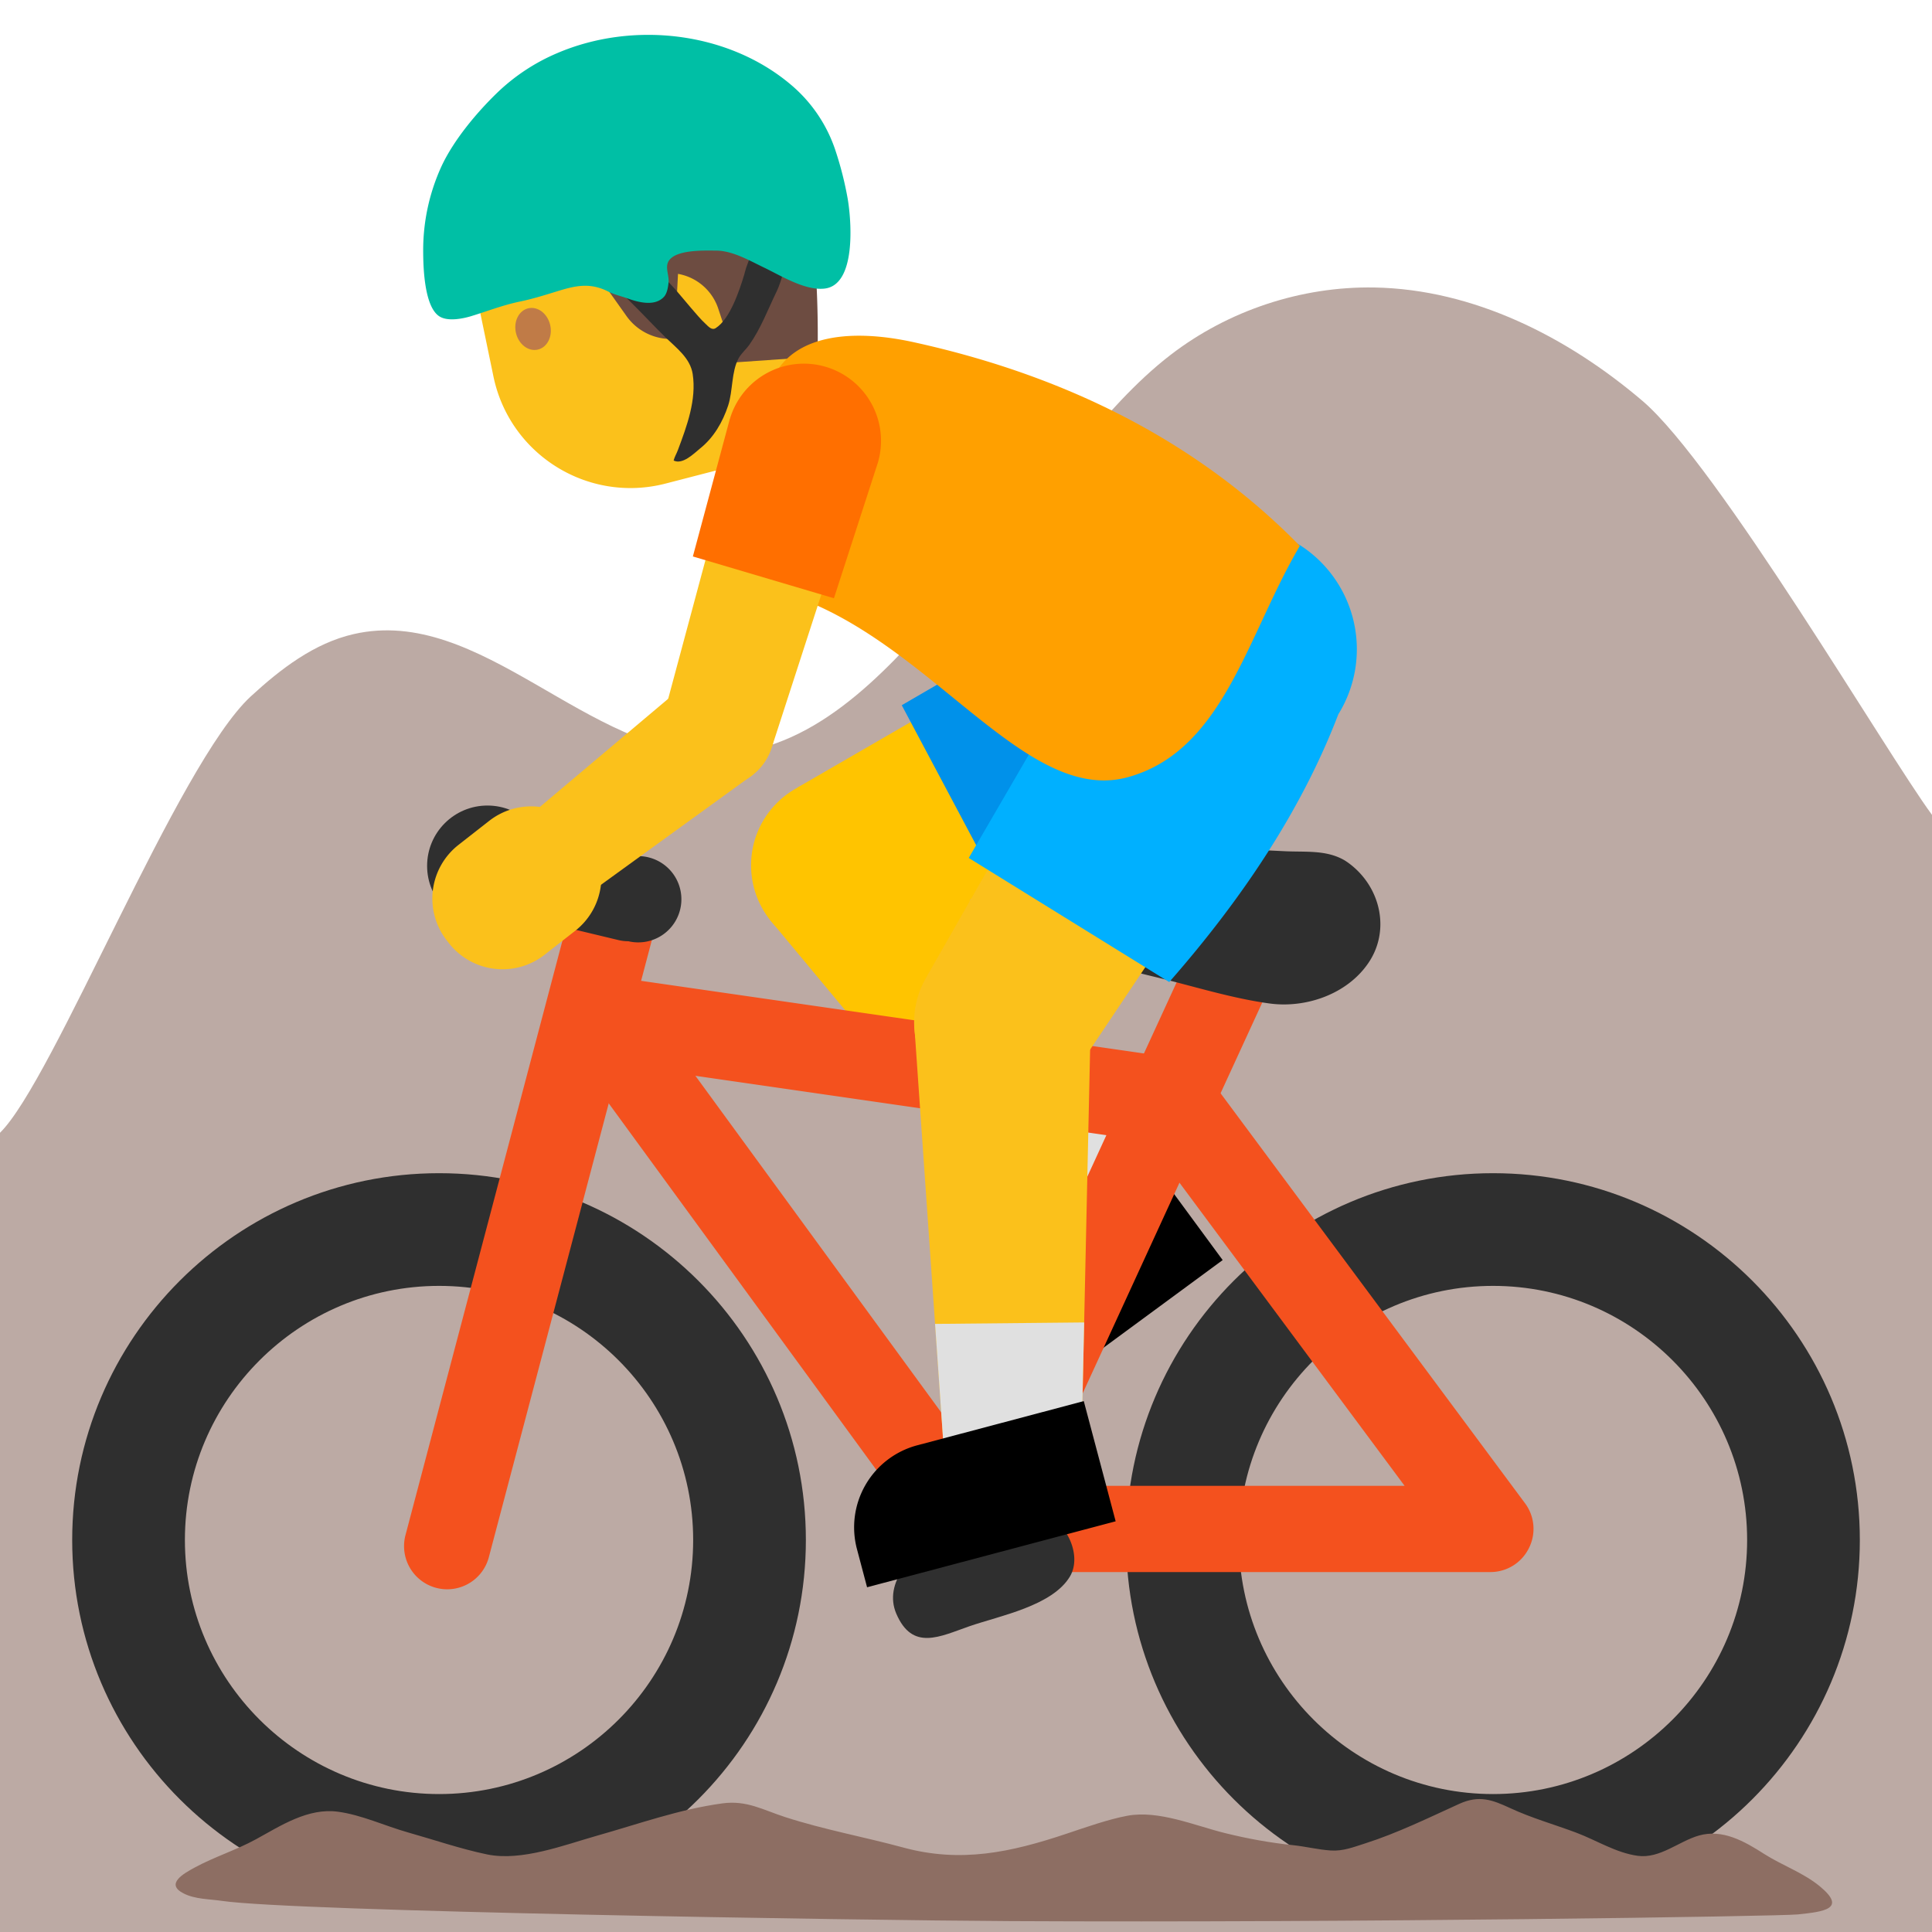 <svg xmlns="http://www.w3.org/2000/svg" viewBox="0 0 128 128"><g id="Layer_2"><path d="M128 53.986c-3.002-4.061-14.199-23.184-19.19-27.433s-11.2-7.389-17.753-7.506c-4.832-.086-9.677 1.519-13.506 4.467-2.345 1.806-4.29 4.07-6.216 6.317L62.454 40.19c-3.989 4.653-8.758 9.689-14.886 9.763-8.647.104-15.704-9.872-24.135-7.943-2.617.599-4.835 2.304-6.811 4.122C11.756 50.608 3.554 71.567 0 75.048V128h128V53.986z" fill="#bcaaa4"/><g><path d="M81.005 83.483L67.281 93.58l-1.549-2.106a5.624 5.624 0 0 1 1.197-7.863l9.195-6.765 4.881 6.637z"/><path fill="#ffc400" d="M58.347 62.494l-5.491-10.329 25.053-14.493 6.465 12.162z"/><path fill="#ffc400" d="M76.125 76.846l-7.372 5.421L50.988 60.91l9.411-6.924z"/><circle cx="55.602" cy="57.329" r="5.842" fill="#ffc400"/><circle cx="81.141" cy="43.753" r="6.886" fill="#fbc11b"/><path fill="#e0e0e0" d="M71.609 70.28l-7.958 5.853 5.102 6.134 7.372-5.421z"/><path d="M88.498 39.846a8.194 8.194 0 0 0-11.08-3.389l-.003-.005-17.671 10.271 7.333 13.794 18.033-9.591a8.193 8.193 0 0 0 3.388-11.08z" fill="#0091ea"/></g><g><path d="M98.918 126.33c-13.4 0-24.307-10.901-24.307-24.302s10.906-24.301 24.307-24.301 24.301 10.9 24.301 24.301c0 13.401-10.901 24.302-24.301 24.302zm0-41.137c-9.283 0-16.834 7.555-16.834 16.834 0 9.284 7.551 16.834 16.834 16.834 9.279 0 16.834-7.55 16.834-16.834 0-9.279-7.555-16.834-16.834-16.834z" fill="#2f2f2f"/><path d="M29.092 126.33c-13.4 0-24.309-10.901-24.309-24.302s10.908-24.301 24.309-24.301c13.398 0 24.299 10.9 24.299 24.301 0 13.401-10.901 24.302-24.299 24.302zm0-41.137c-9.275 0-16.842 7.555-16.842 16.834 0 9.284 7.566 16.834 16.842 16.834 9.281 0 16.832-7.55 16.832-16.834 0-9.279-7.551-16.834-16.832-16.834z" fill="#2f2f2f"/><path d="M77.699 75.818c-.137 0-.273-.013-.412-.033l-37.932-5.48a2.851 2.851 0 0 1-2.42-3.234c.225-1.562 1.711-2.654 3.238-2.421l37.93 5.479a2.855 2.855 0 0 1 2.418 3.238 2.858 2.858 0 0 1-2.822 2.451z" fill="#f4511e"/><path d="M64.457 104.153a2.874 2.874 0 0 1-2.309-1.171L37.455 69.163a2.853 2.853 0 0 1 .621-3.992 2.86 2.86 0 0 1 3.992.621l21.826 29.886 15.672-34.102a2.858 2.858 0 1 1 5.191 2.388L67.053 102.49a2.86 2.86 0 0 1-2.596 1.663z" fill="#f4511e"/><path d="M98.742 104.153H64.457a2.857 2.857 0 0 1 0-5.712h28.602L75.4 74.664a2.86 2.86 0 0 1 4.592-3.409l21.041 28.335c.648.867.748 2.025.256 2.988a2.839 2.839 0 0 1-2.547 1.575z" fill="#f4511e"/><path d="M89.047 56.979c-1.201-.679-2.537-.517-3.918-.583-1.67-.08-3.354-.159-5.025-.263-2.791-.179-5.617.042-8.383-.108-1.6-.092-3.129 1.096-3.68 2.529-.746 1.95.574 3.179 2.225 4.071 2.035 1.104 4.312 1.625 6.535 2.167 2.416.588 4.836 1.354 7.316 1.692 2.408.325 5.129-.617 6.533-2.671 1.459-2.125.85-4.963-1.18-6.542a4.196 4.196 0 0 0-.423-.292z" fill-rule="evenodd" clip-rule="evenodd" fill="#2f2f2f"/><path d="M65.887 100.886c-.254.092-.504.179-.746.25-.988.296-2.063.5-3 .913-1.738.767-3.617 2.834-2.764 4.85 1.072 2.513 2.889 1.525 4.867.838 1.975-.684 5.477-1.338 6.643-3.292.863-1.45-.324-3.871-1.979-4.142-1.004-.167-2.043.233-3.021.583z" fill-rule="evenodd" clip-rule="evenodd" fill="#2f2f2f"/><path d="M12.907 123.725c1.308-.709 2.74-1.15 4.05-1.868 1.657-.908 3.454-2.094 5.436-1.826 1.548.207 3.113.939 4.619 1.366 1.747.493 3.488 1.094 5.26 1.463 2.292.472 5.114-.627 7.293-1.244 2.746-.775 5.449-1.751 8.293-2.137 1.619-.222 2.685.432 4.178.913 2.576.831 5.217 1.308 7.816 2.014 3.797 1.028 7.094.328 10.816-.92 1.286-.431 2.786-.958 4.014-1.186 2.082-.389 4.471.651 6.483 1.148 1.512.373 2.987.641 4.516.801.835.088 1.648.296 2.489.351.816.054 1.51-.228 2.275-.47 2.143-.684 4.188-1.691 6.242-2.623 1.312-.593 2.174-.267 3.375.288 1.406.655 2.914 1.078 4.372 1.625 1.329.499 2.646 1.344 4.077 1.533 1.464.197 2.706-.959 4.042-1.343 1.573-.451 3.028.384 4.343 1.228 1.19.756 2.57 1.231 3.662 2.127 1.848 1.52.236 1.691-1.446 1.87-1.151.124-29.518.562-52.187.444-10.196-.055-47.498-.643-52.218-1.34-.836-.125-1.778-.102-2.547-.497-1.232-.626.005-1.316.747-1.717z" fill="#8d6e63"/><path d="M29.631 105.295a2.86 2.86 0 0 1-2.767-3.588L38.06 59.304c.412-1.525 1.979-2.438 3.49-2.033a2.854 2.854 0 0 1 2.039 3.492l-11.201 42.403a2.855 2.855 0 0 1-2.757 2.129z" fill="#f4511e"/><path d="M41.627 62.359c-.225 0-.443-.025-.666-.08l-8.896-2.133a2.853 2.853 0 0 1-2.113-3.446 2.865 2.865 0 0 1 3.445-2.113l8.896 2.133a2.858 2.858 0 1 1-.666 5.639z" fill="#2f2f2f"/><circle cx="32.295" cy="57.367" r="3.998" fill-rule="evenodd" clip-rule="evenodd" fill="#2f2f2f"/></g><g><path fill="#fbc11b" d="M71.378 70.8l-9.947-6.156 14.341-25.14 11.711 7.248z"/><path fill="#fbc11b" d="M71.654 95.582l-9.15.089-1.928-27.713 11.684-.115z"/><circle cx="66.404" cy="67.722" r="5.842" fill="#fbc11b"/><circle cx="81.627" cy="43.128" r="6.886" fill="#fbc11b"/><path fill="#e0e0e0" d="M71.828 87.615l-9.878.097.554 7.959 9.15-.089z"/><path d="M86.014 36.047a8.193 8.193 0 0 0-11.278 2.654l-.005-.003-10.549 18.144 13.283 8.222c4.936-5.628 8.814-11.507 11.202-17.739a8.192 8.192 0 0 0-2.653-11.278z" fill="#00b0ff"/><path d="M73.915 100.79l-16.469 4.37-.67-2.527a5.623 5.623 0 0 1 3.994-6.878l11.033-2.928 2.112 7.963z"/></g><g><path id="XMLID_1835_" d="M53.303 22.308l2.794 8.163a2.74 2.74 0 0 1-1.705 3.48l-2.162.74a2.74 2.74 0 0 1-3.256-1.216l-7.82-13.459 12.149 2.292z" fill="#fbc11b"/><path id="XMLID_1834_" d="M50.888 12.224l4.25 16.956-11.04 2.857c-5.132 1.328-10.332-1.908-11.407-7.099l-1.303-6.29C30.183 12.832 34.26 7.246 40.166 6.62l2.345-.249a7.79 7.79 0 0 1 8.377 5.853z" fill="#fbc11b"/><path id="XMLID_1833_" d="M54.164 23.629l-5.397.375-1.182-3.56a3.432 3.432 0 0 0-2.664-2.299h-.001l-.225 4.305a3.607 3.607 0 0 1-3.189-1.512l-1.448-2.041a3.349 3.349 0 0 0-2.728-1.411l-6.117-.007s-1.959-8.018 5.706-10.964a41.566 41.566 0 0 1 3.939-1.286c5.98-1.64 12.022 2.412 12.797 8.564v.002c.41 3.259.58 6.549.509 9.833v.001z" fill="#6d4c41"/><path id="XMLID_1832_" d="M36.451 21.534c.174.755-.192 1.484-.82 1.628-.625.144-1.274-.352-1.448-1.107-.174-.757.194-1.487.818-1.63.629-.144 1.276.352 1.45 1.109" fill="#c07b47"/></g><path d="M51.155 25.179a214.68 214.68 0 0 1-2.378 5.129c-1.471 3.112-.266 7.892 3.37 9.046 9.471 3.006 15.736 14.033 22.593 12.132 6.337-1.757 7.887-9.404 11.378-15.321-6.361-6.493-14.84-11.137-25.588-13.494-4.073-.894-8.03-.539-9.375 2.508z" fill="#ffa000"/><g><path id="XMLID_1831_" fill="#fbc11b" d="M34.855 54.231l3.985 5.096 11.051-8.007-4.602-5.884z"/><path fill="#fbc11b" d="M51.15 49.462l-7.162-2.121 5.102-18.983 8.121 2.406z"/><circle cx="47.569" cy="48.402" r="3.735" fill="#fbc11b"/><path d="M29.74 62.485l-.137-.175a4.513 4.513 0 0 1 .774-6.335l2.035-1.592a4.513 4.513 0 0 1 6.335.774l.137.175a4.513 4.513 0 0 1-.774 6.335l-2.035 1.592a4.514 4.514 0 0 1-6.335-.774z" fill="#fbc11b"/><circle cx="53.152" cy="29.561" r="4.233" fill="#fbc11b"/><path d="M54.711 24.304a5.112 5.112 0 0 0-6.353 3.449l-.004-.001-2.45 9.115 9.346 2.768 2.91-8.978a5.112 5.112 0 0 0-3.449-6.353z" fill="#ff6f00"/></g><g><path d="M41.927 20.154c.732.724 1.433 1.482 2.171 2.203.714.697 1.634 1.368 1.795 2.425.26 1.708-.384 3.442-.974 5.018-.084.236-.23.465-.289.711.597.296 1.344-.465 1.748-.795.911-.727 1.503-1.755 1.863-2.846.32-.973.21-2.247.695-3.136.182-.327.478-.573.696-.872.769-1.088 1.227-2.318 1.8-3.506.226-.461.384-.99.502-1.489.06-.246.158-.744.027-.987-.118-.222-.51-.273-.725-.34-.118-.037-1.325-.421-1.375-.236-.111.431-.202.859-.363 1.263-.092.215-.134.445-.202.667-.309 1.01-.927 2.897-1.872 3.5-.259.172-.482-.091-.674-.273-.347-.32-.639-.684-.949-1.037-.594-.69-1.17-1.435-1.833-2.051-.259-.243-.482-.515-.725-.775-.185-.202-.3-.394-.619-.36-.205.027-.418.253-.587.367-.366.253-.753.458-1.07.788-.098.098-.259.219-.319.34-.085.185-.055.105.084.239.394.394.792.785 1.195 1.182z" fill="#2f2f2f"/><path d="M36.913 3.522a13.126 13.126 0 0 0-3.956 2.607c-1.375 1.327-2.914 3.166-3.719 4.914a13.346 13.346 0 0 0-1.201 5.534c0 1.027.051 3.756 1.088 4.392.552.34 1.528.149 2.104-.027 1.078-.33 2.116-.738 3.236-.967.819-.169 1.621-.421 2.419-.667 1.247-.387 2.199-.606 3.42.01.417.209.824.296 1.26.448.71.259 1.816.562 2.425-.101.212-.229.276-.654.306-.967.033-.401-.166-.825-.076-1.206.243-.984 2.423-.893 3.217-.889 1.096.003 2.201.653 3.17 1.118 1.129.539 2.708 1.536 4.002 1.401 2.138-.215 1.805-4.493 1.552-5.965a22.682 22.682 0 0 0-.788-3.122 9.657 9.657 0 0 0-2.944-4.399c-4.174-3.552-10.501-4.263-15.515-2.114z" fill="#00bfa5"/></g></g></svg>